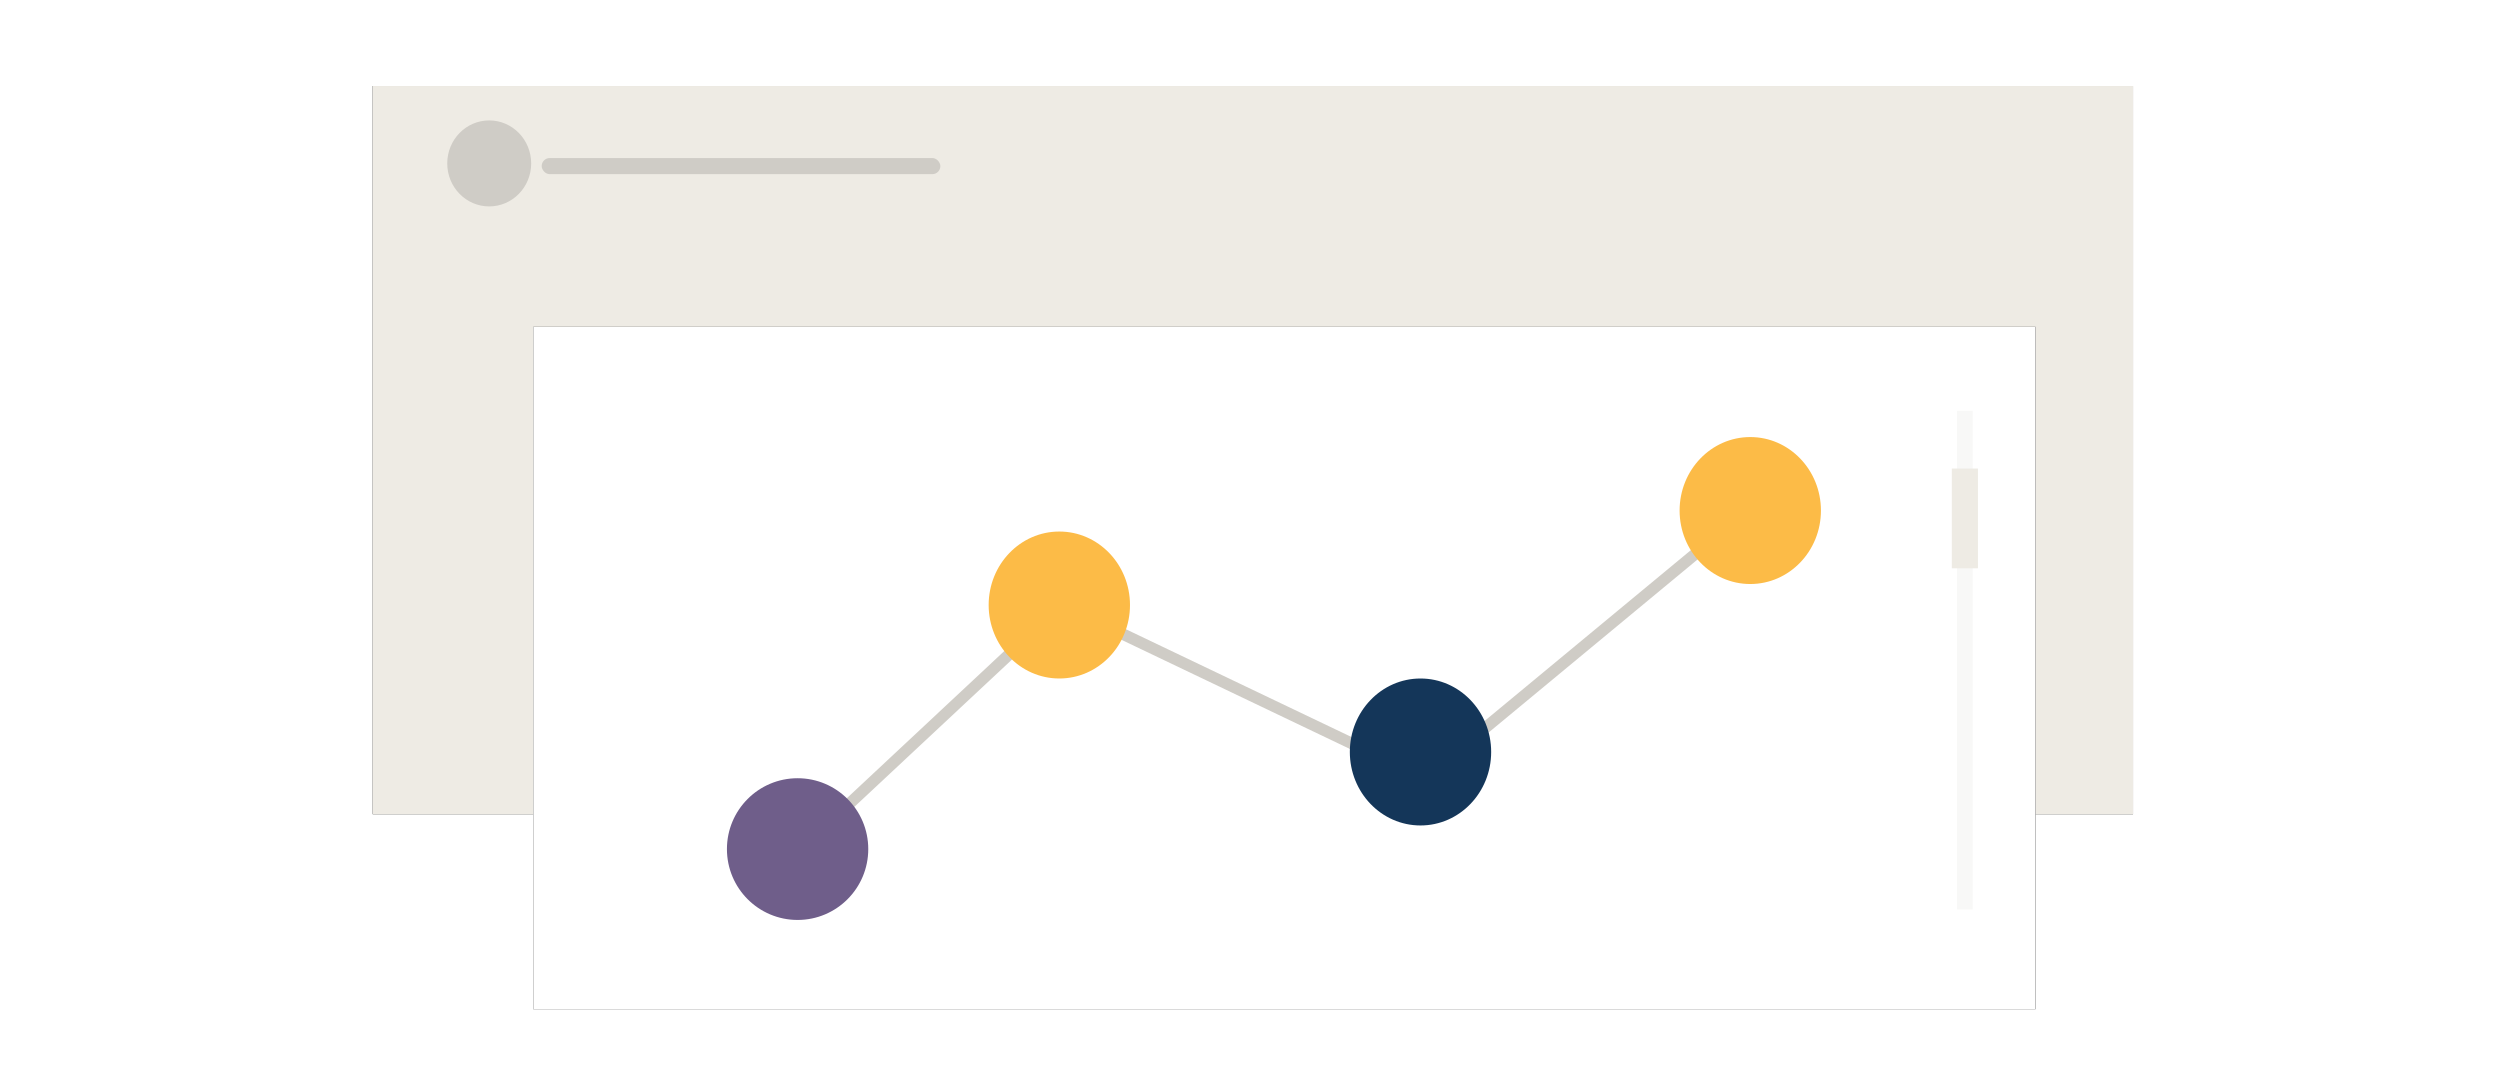 <?xml version="1.0" encoding="UTF-8"?>
<svg xmlns="http://www.w3.org/2000/svg" xmlns:xlink="http://www.w3.org/1999/xlink" width="436px" height="190px" viewBox="0 0 436 190">
  <!-- Generator: Sketch 59.1 (86144) - https://sketch.com -->
  <title>Analytics-Illustration</title>
  <desc>Created with Sketch.</desc>
  <defs>
    <filter x="-16.0%" y="-38.6%" width="131.9%" height="177.2%" filterUnits="objectBoundingBox" id="filter-1">
      <feMorphology radius="1.5" operator="dilate" in="SourceAlpha" result="shadowSpreadOuter1"></feMorphology>
      <feOffset dx="0" dy="5" in="shadowSpreadOuter1" result="shadowOffsetOuter1"></feOffset>
      <feGaussianBlur stdDeviation="9" in="shadowOffsetOuter1" result="shadowBlurOuter1"></feGaussianBlur>
      <feColorMatrix values="0 0 0 0 0   0 0 0 0 0   0 0 0 0 0  0 0 0 0.1 0" type="matrix" in="shadowBlurOuter1" result="shadowMatrixOuter1"></feColorMatrix>
      <feMerge>
        <feMergeNode in="shadowMatrixOuter1"></feMergeNode>
        <feMergeNode in="SourceGraphic"></feMergeNode>
      </feMerge>
    </filter>
    <filter x="-18.7%" y="-41.2%" width="137.4%" height="182.4%" filterUnits="objectBoundingBox" id="filter-2">
      <feMorphology radius="1.5" operator="dilate" in="SourceAlpha" result="shadowSpreadOuter1"></feMorphology>
      <feOffset dx="0" dy="5" in="shadowSpreadOuter1" result="shadowOffsetOuter1"></feOffset>
      <feGaussianBlur stdDeviation="9" in="shadowOffsetOuter1" result="shadowBlurOuter1"></feGaussianBlur>
      <feColorMatrix values="0 0 0 0 0   0 0 0 0 0   0 0 0 0 0  0 0 0 0.1 0" type="matrix" in="shadowBlurOuter1" result="shadowMatrixOuter1"></feColorMatrix>
      <feMerge>
        <feMergeNode in="shadowMatrixOuter1"></feMergeNode>
        <feMergeNode in="SourceGraphic"></feMergeNode>
      </feMerge>
    </filter>
  </defs>
  <g id="Analytics-Illustration" stroke="none" stroke-width="1" fill="none" fill-rule="evenodd">
    <rect id="Rectangle" fill="#FFFFFF" opacity="0" x="0" y="0" width="436" height="190"></rect>
    <g id="Hootsuite-Analytics-Illustration" transform="translate(65, 10)">
      <g id="Group-25" filter="url(#filter-1)">
        <g id="Rectangle">
          <g id="path-1-link" fill="#000000" fill-rule="nonzero">
            <rect id="path-1" x="0" y="0" width="307" height="127"></rect>
          </g>
          <g id="path-1-link" fill="#EEEBE4">
            <rect id="path-1" x="0" y="0" width="307" height="127"></rect>
          </g>
        </g>
      </g>
      <g id="Group" transform="translate(13, 11)" fill="#CFCCC6" fill-rule="nonzero">
        <rect id="Rectangle" x="16.468" y="6.562" width="69.532" height="2.812" rx="1.406"></rect>
        <ellipse id="Oval" cx="7.319" cy="7.5" rx="7.319" ry="7.5"></ellipse>
      </g>
      <g id="Group-3" filter="url(#filter-2)" transform="translate(28, 42)">
        <g id="Rectangle">
          <g id="path-3-link" fill="#000000" fill-rule="nonzero">
            <rect id="path-3" x="0" y="0" width="262" height="119"></rect>
          </g>
          <g id="path-3-link" fill="#FFFFFF">
            <rect id="path-3" x="0" y="0" width="262" height="119"></rect>
          </g>
        </g>
        <polyline id="Line" stroke="#CFCCC6" stroke-width="2" stroke-linecap="square" points="46.779 90.966 92.202 48.515 155.42 78.723 211.791 32.038"></polyline>
        <ellipse id="Oval-Copy" fill="#FCBB47" fill-rule="nonzero" cx="91.746" cy="48.515" rx="12.324" ry="12.815"></ellipse>
        <ellipse id="Oval-Copy-3" fill="#143659" fill-rule="nonzero" cx="154.735" cy="74.146" rx="12.324" ry="12.815"></ellipse>
        <ellipse id="Oval-Copy-5" fill="#FCBB47" fill-rule="nonzero" cx="212.247" cy="32.038" rx="12.324" ry="12.815"></ellipse>
        <ellipse id="Oval" fill="#6F5E8A" fill-rule="nonzero" cx="46.101" cy="91.081" rx="12.324" ry="12.358"></ellipse>
        <g id="Group-2" transform="translate(247.394, 14.646)" fill-rule="nonzero">
          <rect id="Rectangle" fill="#F8F8F7" x="0.913" y="0" width="2.739" height="86.962"></rect>
          <rect id="Rectangle" fill="#EEEBE4" x="0" y="10.069" width="4.564" height="17.392"></rect>
        </g>
      </g>
    </g>
  </g>
</svg>
